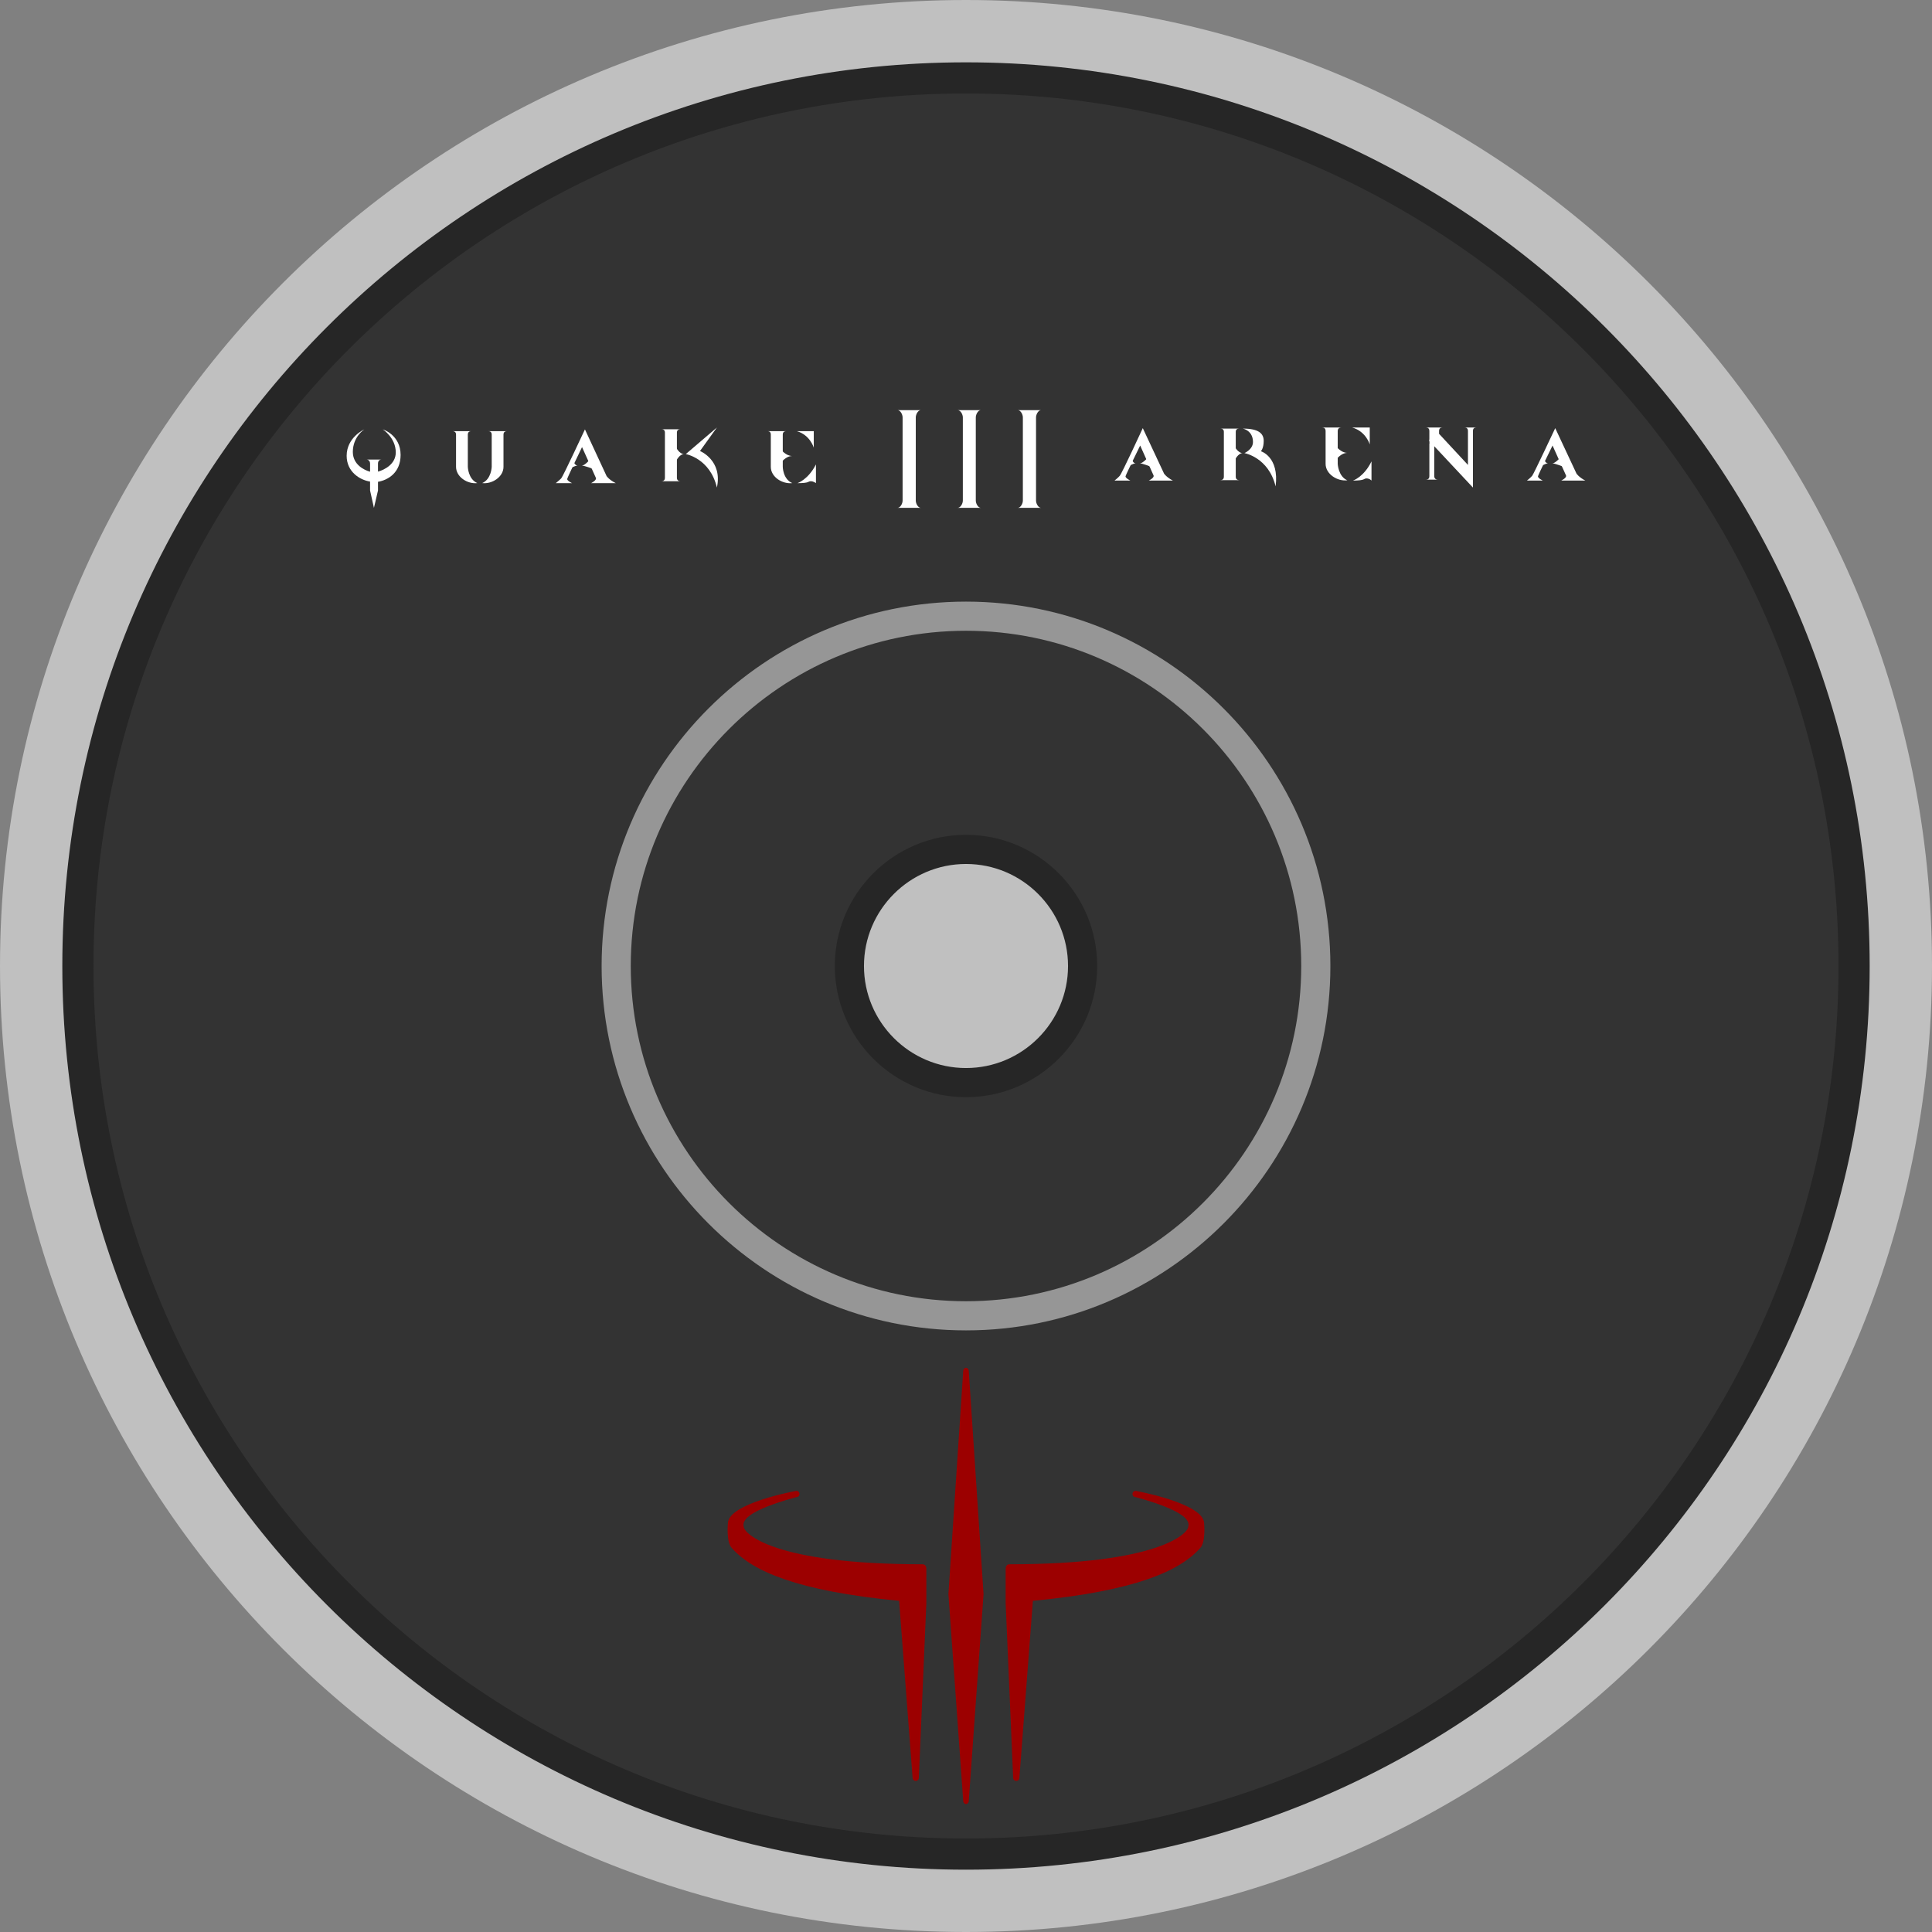 <?xml version="1.0" encoding="utf-8"?>
<!DOCTYPE svg PUBLIC "-//W3C//DTD SVG 1.1//EN" "http://www.w3.org/Graphics/SVG/1.1/DTD/svg11.dtd">
<svg version="1.1"
	 id="svg2" xmlns:dc="http://purl.org/dc/elements/1.1/" xmlns:cc="http://creativecommons.org/ns#" xmlns:rdf="http://www.w3.org/1999/02/22-rdf-syntax-ns#" xmlns:svg="http://www.w3.org/2000/svg"
	 xmlns="http://www.w3.org/2000/svg" xmlns:xlink="http://www.w3.org/1999/xlink" x="0px" y="0px" width="330.666px"
	 height="330.666px" viewBox="0 0 330.666 330.666" enable-background="new 0 0 330.666 330.666" xml:space="preserve">
<rect x="0" y="0" width="330.666" height="330.666" fill="#808080" stroke="none"/>
<g id="g22">
</g>
<g id="g20">
	<g id="g34">
		<g id="g32" opacity="0.5">
			<g id="g30" transform="translate(252,128)">
				<path id="path28" fill="#FFFFFF" d="M78.666,37.333c0,91.311-74.021,165.333-165.333,165.333
					C-177.978,202.666-252,128.644-252,37.333C-252-53.978-177.977-128-86.667-128C4.643-128,78.666-53.977,78.666,37.333"/>
			</g>
		</g>
	</g>
</g>
<g id="g36" transform="translate(128,142.968)">
	<path id="path38" fill="#262626" d="M37.333,2.409c11.021,0,19.957,8.935,19.957,19.957c0,11.021-8.936,19.957-19.957,19.957
		c-11.021,0-19.957-8.936-19.957-19.957C17.376,11.343,26.312,2.409,37.333,2.409 M37.333-132.3
		c-85.42,0-154.667,69.246-154.667,154.666c0,85.421,69.247,154.667,154.667,154.667s154.666-69.246,154.666-154.667
		C191.999-63.054,122.753-132.3,37.333-132.3"/>
</g>
<g id="g40" transform="translate(128,142.933)">
	<path id="path42" fill="#333333" d="M37.333,2.489c10.996,0,19.911,8.915,19.911,19.911c0,10.997-8.915,19.912-19.911,19.912
		s-19.91-8.915-19.91-19.912C17.423,11.404,26.337,2.489,37.333,2.489 M37.333-126.934C-45.141-126.934-112-60.075-112,22.4
		c0,82.474,66.858,149.333,149.333,149.333c82.476,0,149.333-66.859,149.333-149.333C186.666-60.075,119.808-126.934,37.333-126.934
		"/>
</g>
<g id="g44" transform="translate(128,142.968)">
	<path id="path46" fill="#333333" d="M37.333,2.409c11.021,0,19.957,8.935,19.957,19.957c0,11.021-8.936,19.957-19.957,19.957
		c-11.021,0-19.957-8.936-19.957-19.957C17.376,11.343,26.312,2.409,37.333,2.409 M37.333-37.505
		c-33.064,0-59.871,26.804-59.871,59.87c0,33.065,26.807,59.872,59.871,59.872c33.065,0,59.871-26.807,59.871-59.872
		C97.204-10.701,70.399-37.505,37.333-37.505"/>
</g>
<g id="g48" transform="translate(128,141.097)">
	<path id="path50" fill="#262626" d="M37.333,6.775c-9.628,0-17.463,7.834-17.463,17.462c0,9.628,7.835,17.463,17.463,17.463
		s17.463-7.835,17.463-17.463C54.796,14.609,46.961,6.775,37.333,6.775 M37.333,46.687c-12.38,0-22.452-10.07-22.452-22.45
		c0-12.381,10.072-22.451,22.452-22.451s22.452,10.07,22.452,22.451C59.785,36.616,49.713,46.687,37.333,46.687"/>
</g>
<g>
	<g id="Q3">
		<g>
			<path fill="#9C0000" d="M125.298,264.998c-1.039-0.958-0.719-4.254-0.719-4.254c0-3.474,11.726-5.581,11.726-5.581
				c0.297,0,0.534,0.24,0.534,0.535c0,0.296-0.238,0.535-0.534,0.535c-10.25,2.795-9.048,4.702-8.988,5.185
				c0.122,0.969,4.85,6.312,30.596,6.312c0.634,0,0.634,0.74,0.634,0.74v5.877l-1.285,29.926c0,0.295-0.24,0.535-0.534,0.535
				c-0.294,0-0.536-0.24-0.536-0.535l-2.307-30.285C136.359,272.306,128.731,268.86,125.298,264.998z"/>
			<path fill="#9C0000" d="M165.808,308.235c0,0.295-0.215,0.535-0.476,0.535s-0.474-0.24-0.474-0.535l-2.534-35.398l2.532-38.198
				c0-0.296,0.213-0.535,0.476-0.535c0.261,0,0.476,0.239,0.476,0.535l2.53,38.198L165.808,308.235z"/>
			<path fill="#9C0000" d="M176.78,273.987l-2.308,30.285c0,0.295-0.241,0.535-0.535,0.535s-0.535-0.24-0.535-0.535l-1.284-29.926
				v-5.876c0,0,0-0.74,0.634-0.74c25.746,0,30.474-5.343,30.596-6.312c0.06-0.482,1.261-2.39-8.987-5.186
				c-0.297,0-0.535-0.238-0.535-0.535c0-0.295,0.238-0.535,0.535-0.535c0,0,11.726,2.107,11.726,5.582c0,0,0.32,3.295-0.719,4.254
				C201.933,268.86,194.305,272.306,176.78,273.987z"/>
		</g>
	</g>
</g>
<path fill="#969696" d="M165.333,102.968c-34.389,0-62.365,27.978-62.365,62.366c0,34.388,27.976,62.364,62.365,62.364
	c34.391,0,62.365-27.978,62.365-62.365C227.698,130.945,199.722,102.968,165.333,102.968z M165.333,222.709
	c-31.639,0-57.376-25.739-57.376-57.376c0-31.636,25.737-57.376,57.376-57.376c31.64,0,57.376,25.741,57.376,57.376
	C222.709,196.97,196.972,222.709,165.333,222.709z"/>
<g>
	<g>
		<path fill="#FFFFFF" d="M65.521,73.492c0,0,2.217,1.425,2.217,3.938c0,1.984-1.89,2.97-3.044,3.292c0,0,0-0.932,0-1.36
			c0-0.465,0.249-0.708,0.614-0.708h-2.583c0.324,0,0.614,0.242,0.614,0.708c0,0.428,0,1.374,0,1.374
			c-1.109-0.307-2.95-1.271-2.95-3.392c0-2.598,1.953-3.851,1.953-3.851s-3.011,1.357-3.011,4.521c0,2.736,2.26,4.144,4.007,4.407
			v1.528L64,86.924l0.695-2.977V82.46c1.695-0.283,3.869-1.542,3.869-4.599C68.563,74.42,65.521,73.492,65.521,73.492z"/>
		<g>
			<g>
				<path fill="#FFFFFF" d="M80.069,79.9c0-0.739,0-5.293,0-5.504c0-0.461,0.285-0.604,0.612-0.604h-3.242
					c0.325,0,0.614,0.142,0.614,0.604c0,0.218,0,5.2,0,5.504c0,1.735,1.969,2.992,3.639,2.781C80.12,81.998,80.069,79.9,80.069,79.9
					z"/>
				<path fill="#FFFFFF" d="M84.157,79.9c0-0.739,0-5.293,0-5.504c0-0.461-0.283-0.604-0.612-0.604h3.242
					c-0.33,0-0.614,0.142-0.614,0.604c0,0.218,0,5.2,0,5.504c0,1.735-1.969,2.992-3.639,2.781
					C84.106,81.998,84.157,79.9,84.157,79.9z"/>
			</g>
			<g>
				<path fill="#FFFFFF" d="M99.616,76.519c0,0-2.465,5.116-2.53,5.43c-0.1,0.314,0.83,0.746,0.83,0.746h-2.798
					c0,0,0.642-0.517,0.94-0.828c0.302-0.314,4.055-8.375,4.055-8.375l3.709,7.992c0,0,0.414,0.632,1.572,1.211h-4.235
					c0,0,1.021-0.5,0.823-0.914S99.616,76.519,99.616,76.519z"/>
				<path fill="#FFFFFF" d="M98.056,78.775c0,0,0.302,0.92,0.806,0.92c-0.511,0-1.425,0.549-1.425,0.549L98.056,78.775z"/>
				<path fill="#FFFFFF" d="M100.851,78.775c0,0-0.807,0.92-1.277,0.92c0.51,0,1.896,0.549,1.896,0.549L100.851,78.775z"/>
			</g>
			<g>
				<path fill="#FFFFFF" d="M115.854,81.763c0-0.097,0-7.626,0-7.722c0-0.432,0.283-0.574,0.612-0.574h-3.276
					c0.358,0,0.611,0.142,0.611,0.574c0,0.096,0,7.625,0,7.722c0,0.428-0.253,0.606-0.611,0.606h3.276
					C116.137,82.37,115.854,82.191,115.854,81.763z"/>
				<path fill="#FFFFFF" d="M115.733,76.612c0,0,0.56,1.107,1.344,1.107c-0.796,0-1.344,1.16-1.344,1.16V76.612z"/>
				<path fill="#FFFFFF" d="M122.698,73.168l-5.323,4.551c0,0,4.153,0.721,5.323,5.728c1.009-4.668-2.892-6.256-2.892-6.256
					L122.698,73.168z"/>
			</g>
			<g>
				<path fill="#FFFFFF" d="M133.973,79.9c0-0.739,0-5.293,0-5.504c0-0.461,0.29-0.604,0.612-0.604h-3.239
					c0.326,0,0.579,0.142,0.579,0.604c0,0.218,0,5.2,0,5.504c0,1.735,1.972,2.992,3.671,2.781
					C133.99,81.998,133.973,79.9,133.973,79.9z"/>
				<path fill="#FFFFFF" d="M133.664,76.933c0,0,0.832,1.111,1.932,1.111c-1.116,0-1.932,1.156-1.932,1.156V76.933z"/>
				<path fill="#FFFFFF" d="M136.371,73.792h2.909v2.827C139.28,76.619,138.65,74.438,136.371,73.792z"/>
				<path fill="#FFFFFF" d="M139.651,79.486v3.208c0,0-0.384-0.328-0.89-0.328c-0.514,0-0.14,0.328-2.277,0.328
					C136.484,82.694,138.323,82.098,139.651,79.486z"/>
			</g>
		</g>
	</g>
	<g>
		<path fill="#FFFFFF" d="M156.736,85.675c0-0.11,0-14.129,0-14.239c0-0.525,0.398-1.239,0.861-1.239h-3.974
			c0.458,0,0.859,0.714,0.859,1.239c0,0.11,0,14.129,0,14.239c0,0.525-0.401,1.239-0.859,1.239h3.974
			C157.134,86.915,156.736,86.2,156.736,85.675z"/>
		<path fill="#FFFFFF" d="M167.01,85.675c0-0.11,0-14.129,0-14.239c0-0.525,0.398-1.239,0.861-1.239h-3.974
			c0.495,0,0.895,0.714,0.895,1.239c0,0.11,0,14.129,0,14.239c0,0.525-0.4,1.239-0.895,1.239h3.974
			C167.409,86.915,167.01,86.2,167.01,85.675z"/>
		<path fill="#FFFFFF" d="M177.319,85.675c0-0.11,0-14.129,0-14.239c0-0.525,0.4-1.239,0.861-1.239h-3.974
			c0.463,0,0.859,0.714,0.859,1.239c0,0.11,0,14.129,0,14.239c0,0.525-0.396,1.239-0.859,1.239h3.974
			C177.719,86.915,177.319,86.2,177.319,85.675z"/>
	</g>
	<g>
		<g>
			<path fill="#FFFFFF" d="M195.143,76.252c0,0-2.424,4.925-2.494,5.235c-0.125,0.307,0.814,0.766,0.814,0.766h-2.712
				c0,0,0.636-0.504,0.891-0.814c0.33-0.307,3.948-8.161,3.948-8.161l3.645,7.789c0,0,0.408,0.617,1.509,1.187h-4.129
				c0,0,1.011-0.49,0.814-0.894C197.237,80.953,195.143,76.252,195.143,76.252z"/>
			<path fill="#FFFFFF" d="M193.635,78.429c0,0,0.269,0.881,0.724,0.881c-0.461,0-1.33,0.568-1.33,0.568L193.635,78.429z"/>
			<path fill="#FFFFFF" d="M196.352,78.429c0,0-0.801,0.881-1.256,0.881c0.463,0,1.866,0.568,1.866,0.568L196.352,78.429z"/>
		</g>
		<g>
			<path fill="#FFFFFF" d="M228.953,79.386c0-0.75,0-5.394,0-5.607c0-0.465,0.324-0.61,0.62-0.61h-3.316
				c0.363,0,0.622,0.145,0.622,0.61c0,0.221,0,5.307,0,5.607c0,1.763,2.031,3.037,3.721,2.816
				C229.038,81.549,228.953,79.386,228.953,79.386z"/>
			<path fill="#FFFFFF" d="M228.673,76.387c0,0,0.844,1.122,1.927,1.122c-1.101,0-1.927,1.173-1.927,1.173V76.387z"/>
			<path fill="#FFFFFF" d="M231.418,73.168h3.019v2.898C234.436,76.066,233.797,73.823,231.418,73.168z"/>
			<path fill="#FFFFFF" d="M234.734,78.968v3.285c0,0-0.313-0.369-0.861-0.369c-0.484,0-0.185,0.369-2.308,0.369
				C231.565,82.253,233.431,81.649,234.734,78.968z"/>
		</g>
		<g>
			<path fill="#FFFFFF" d="M265.72,76.252c0,0-2.418,4.925-2.48,5.235c-0.132,0.307,0.813,0.766,0.813,0.766h-2.712
				c0,0,0.63-0.504,0.891-0.814c0.263-0.307,3.948-8.161,3.948-8.161l3.645,7.789c0,0,0.408,0.617,1.509,1.187h-4.127
				c0,0,1.009-0.49,0.813-0.894C267.826,80.953,265.72,76.252,265.72,76.252z"/>
			<path fill="#FFFFFF" d="M264.157,78.429c0,0,0.335,0.881,0.79,0.881c-0.461,0-1.33,0.568-1.33,0.568L264.157,78.429z"/>
			<path fill="#FFFFFF" d="M266.941,78.429c0,0-0.801,0.881-1.256,0.881c0.463,0,1.866,0.568,1.866,0.568L266.941,78.429z"/>
		</g>
		<g>
			<path fill="#FFFFFF" d="M211.502,81.574c0-0.097,0-7.553,0-7.65c0-0.432,0.253-0.57,0.61-0.57h-3.256
				c0.357,0,0.61,0.138,0.61,0.57c0,0.097,0,7.557,0,7.65c0,0.432-0.253,0.604-0.61,0.604h3.256
				C211.755,82.177,211.502,82.005,211.502,81.574z"/>
			<path fill="#FFFFFF" d="M211.339,76.48c0,0,0.579,1.069,1.343,1.069c-0.775,0-1.343,1.187-1.343,1.187V76.48z"/>
			<path fill="#FFFFFF" d="M212.719,73.354c0,0,1.73,0.318,1.73,2.295c0,1.277-1.462,1.901-1.462,1.901s4.135,0.721,5.336,5.701
				c0.651-5.096-2.525-6.024-2.525-6.024s0.488-0.453,0.488-1.767C216.286,74.182,215.399,73.354,212.719,73.354z"/>
		</g>
		<path fill="#FFFFFF" d="M250.624,73.168c0.371,0,0.62,0.145,0.62,0.61c0,0.142,0,3.616,0,5.797l-4.945-5.327
			c0-0.218,0-0.374,0-0.47c0-0.465,0.259-0.61,0.622-0.61h-2.906c0.363,0,0.622,0.145,0.622,0.61c0,0.207,0,1.066,0,1.467
			l-0.074,0.1l0.076,0.107c0.002,0.193,0.012,0.317,0.041,0.421h-0.043c0,0,0,5.39,0,5.607c0,0.472-0.259,0.614-0.622,0.614h2.084
			c-0.296,0-0.624-0.142-0.624-0.614c0-0.153,0-3.769,0-5.107l6.621,7.073c0,0,0-9.455,0-9.668c0-0.465,0.247-0.61,0.62-0.61
			H250.624z"/>
	</g>
</g>
</svg>

